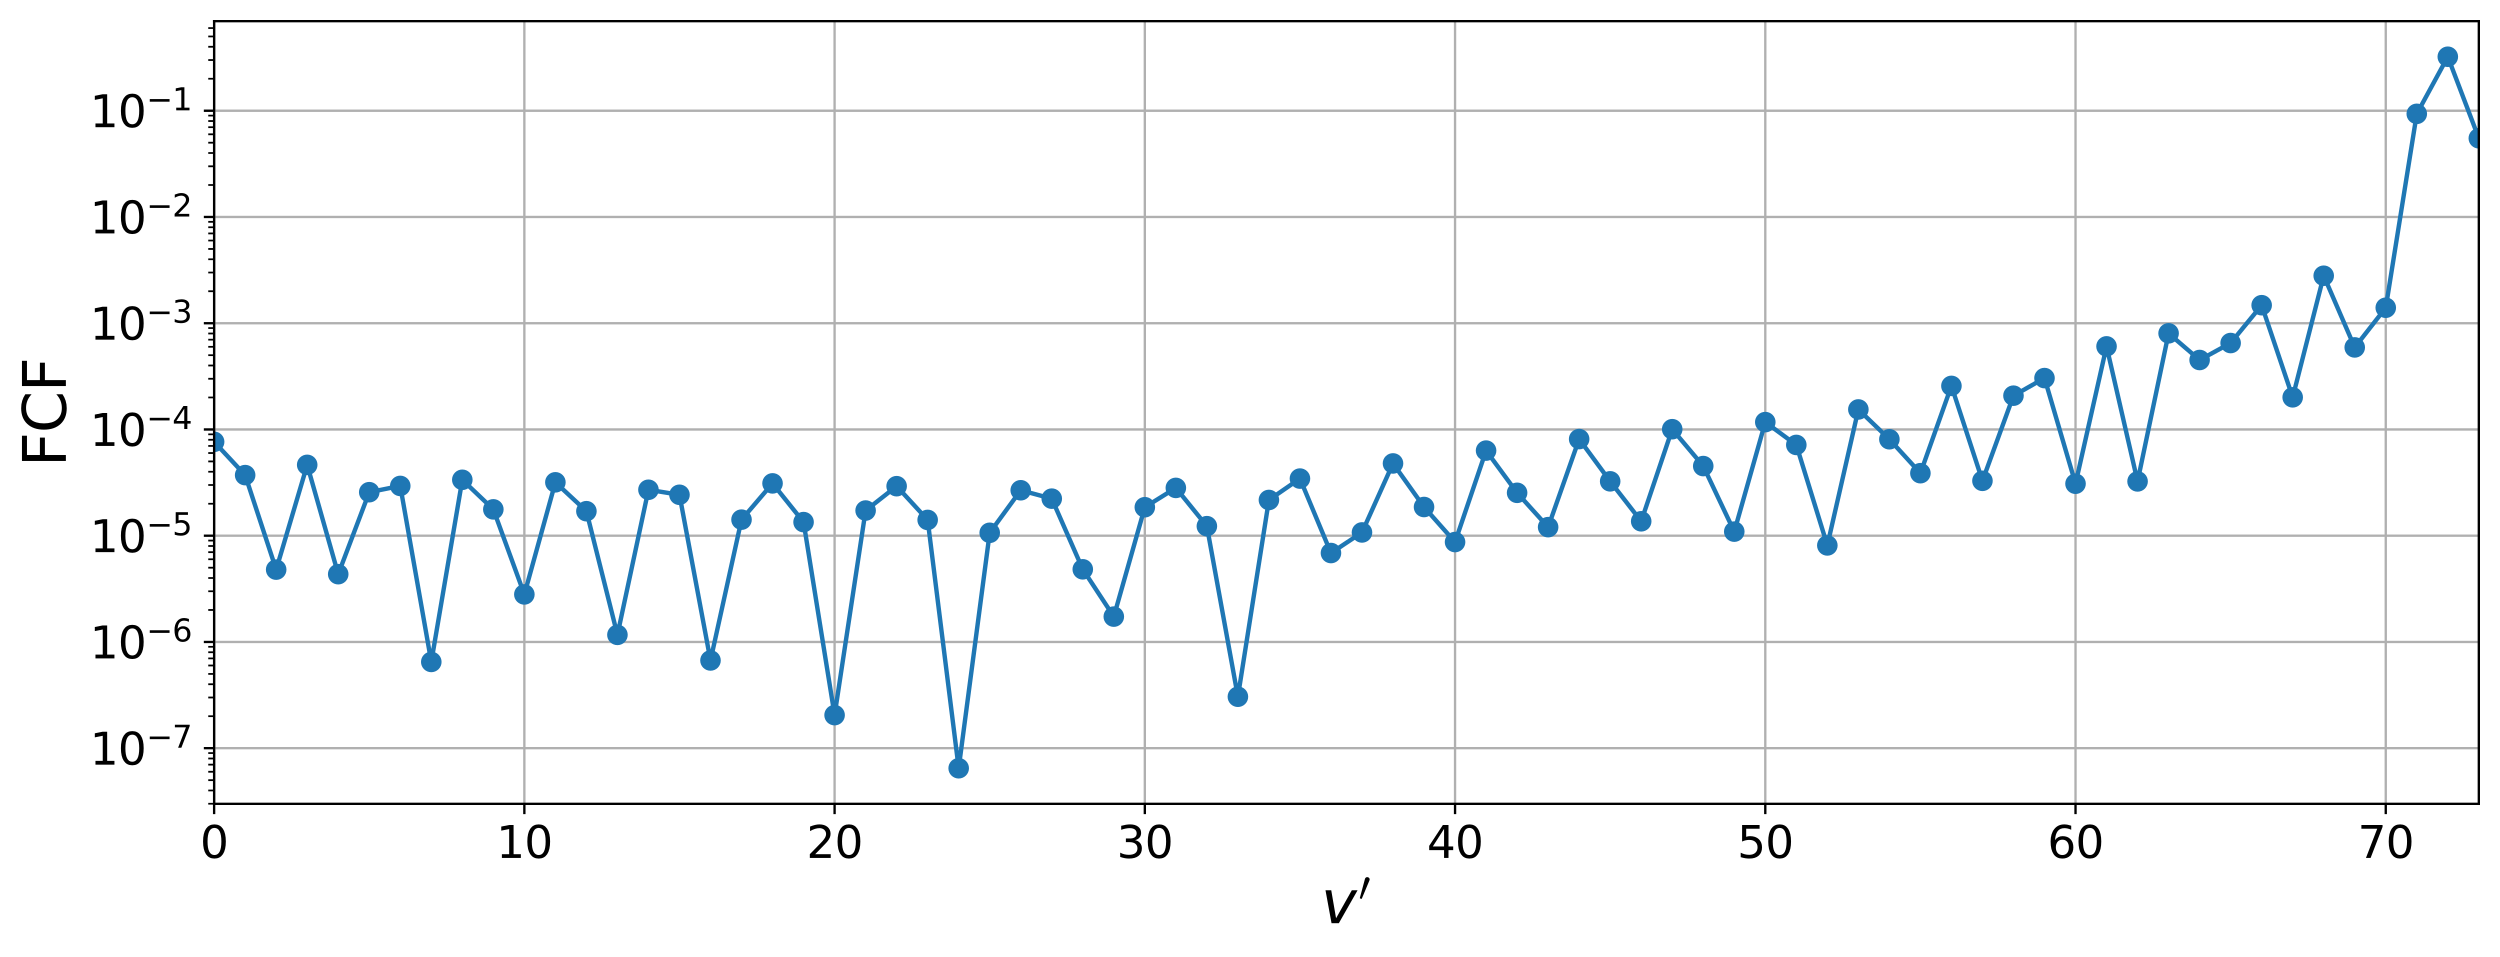 <?xml version="1.0" encoding="utf-8" standalone="no"?>
<!DOCTYPE svg PUBLIC "-//W3C//DTD SVG 1.1//EN"
  "http://www.w3.org/Graphics/SVG/1.1/DTD/svg11.dtd">
<svg height="325.385pt" version="1.1" viewBox="0 0 850.046 325.385" width="850.046pt" xmlns="http://www.w3.org/2000/svg" xmlns:xlink="http://www.w3.org/1999/xlink">
 <defs>
  <style type="text/css">*{stroke-linecap:butt;stroke-linejoin:round;}</style>
 </defs>
 <g id="figure_1">
  <g id="patch_1">
   <path d="M 0 325.385 
L 850.046 325.385 
L 850.046 0 
L 0 0 
z
" style="fill:none;"/>
  </g>
  <g id="axes_1">
   <g id="patch_2">
    <path d="M 72.806 273.312 
L 842.846 273.312 
L 842.846 7.2 
L 72.806 7.2 
z
" style="fill:none;"/>
   </g>
   <g id="matplotlib.axis_1">
    <g id="xtick_1">
     <g id="line2d_1">
      <path clip-path="url(#pf0b77605d5)" d="M 72.806 273.312 
L 72.806 7.2 
" style="fill:none;stroke:#b0b0b0;stroke-linecap:square;stroke-width:0.8;"/>
     </g>
     <g id="line2d_2">
      <defs>
       <path d="M 0 0 
L 0 3.5 
" id="me0c20328c7" style="stroke:#000000;stroke-width:0.8;"/>
      </defs>
      <g>
       <use style="stroke:#000000;stroke-width:0.8;" x="72.806" xlink:href="#me0c20328c7" y="273.312"/>
      </g>
     </g>
     <g id="text_1">
      <!-- 0 -->
      <g transform="translate(68.034 291.71)scale(0.15 -0.15)">
       <defs>
        <path d="M 2034 4250 
Q 1547 4250 1301 3770 
Q 1056 3291 1056 2328 
Q 1056 1369 1301 889 
Q 1547 409 2034 409 
Q 2525 409 2770 889 
Q 3016 1369 3016 2328 
Q 3016 3291 2770 3770 
Q 2525 4250 2034 4250 
z
M 2034 4750 
Q 2819 4750 3233 4129 
Q 3647 3509 3647 2328 
Q 3647 1150 3233 529 
Q 2819 -91 2034 -91 
Q 1250 -91 836 529 
Q 422 1150 422 2328 
Q 422 3509 836 4129 
Q 1250 4750 2034 4750 
z
" id="DejaVuSans-30" transform="scale(0.016)"/>
       </defs>
       <use xlink:href="#DejaVuSans-30"/>
      </g>
     </g>
    </g>
    <g id="xtick_2">
     <g id="line2d_3">
      <path clip-path="url(#pf0b77605d5)" d="M 178.291 273.312 
L 178.291 7.2 
" style="fill:none;stroke:#b0b0b0;stroke-linecap:square;stroke-width:0.8;"/>
     </g>
     <g id="line2d_4">
      <g>
       <use style="stroke:#000000;stroke-width:0.8;" x="178.291" xlink:href="#me0c20328c7" y="273.312"/>
      </g>
     </g>
     <g id="text_2">
      <!-- 10 -->
      <g transform="translate(168.747 291.71)scale(0.15 -0.15)">
       <defs>
        <path d="M 794 531 
L 1825 531 
L 1825 4091 
L 703 3866 
L 703 4441 
L 1819 4666 
L 2450 4666 
L 2450 531 
L 3481 531 
L 3481 0 
L 794 0 
L 794 531 
z
" id="DejaVuSans-31" transform="scale(0.016)"/>
       </defs>
       <use xlink:href="#DejaVuSans-31"/>
       <use x="63.623" xlink:href="#DejaVuSans-30"/>
      </g>
     </g>
    </g>
    <g id="xtick_3">
     <g id="line2d_5">
      <path clip-path="url(#pf0b77605d5)" d="M 283.776 273.312 
L 283.776 7.2 
" style="fill:none;stroke:#b0b0b0;stroke-linecap:square;stroke-width:0.8;"/>
     </g>
     <g id="line2d_6">
      <g>
       <use style="stroke:#000000;stroke-width:0.8;" x="283.776" xlink:href="#me0c20328c7" y="273.312"/>
      </g>
     </g>
     <g id="text_3">
      <!-- 20 -->
      <g transform="translate(274.232 291.71)scale(0.15 -0.15)">
       <defs>
        <path d="M 1228 531 
L 3431 531 
L 3431 0 
L 469 0 
L 469 531 
Q 828 903 1448 1529 
Q 2069 2156 2228 2338 
Q 2531 2678 2651 2914 
Q 2772 3150 2772 3378 
Q 2772 3750 2511 3984 
Q 2250 4219 1831 4219 
Q 1534 4219 1204 4116 
Q 875 4013 500 3803 
L 500 4441 
Q 881 4594 1212 4672 
Q 1544 4750 1819 4750 
Q 2544 4750 2975 4387 
Q 3406 4025 3406 3419 
Q 3406 3131 3298 2873 
Q 3191 2616 2906 2266 
Q 2828 2175 2409 1742 
Q 1991 1309 1228 531 
z
" id="DejaVuSans-32" transform="scale(0.016)"/>
       </defs>
       <use xlink:href="#DejaVuSans-32"/>
       <use x="63.623" xlink:href="#DejaVuSans-30"/>
      </g>
     </g>
    </g>
    <g id="xtick_4">
     <g id="line2d_7">
      <path clip-path="url(#pf0b77605d5)" d="M 389.261 273.312 
L 389.261 7.2 
" style="fill:none;stroke:#b0b0b0;stroke-linecap:square;stroke-width:0.8;"/>
     </g>
     <g id="line2d_8">
      <g>
       <use style="stroke:#000000;stroke-width:0.8;" x="389.261" xlink:href="#me0c20328c7" y="273.312"/>
      </g>
     </g>
     <g id="text_4">
      <!-- 30 -->
      <g transform="translate(379.717 291.71)scale(0.15 -0.15)">
       <defs>
        <path d="M 2597 2516 
Q 3050 2419 3304 2112 
Q 3559 1806 3559 1356 
Q 3559 666 3084 287 
Q 2609 -91 1734 -91 
Q 1441 -91 1130 -33 
Q 819 25 488 141 
L 488 750 
Q 750 597 1062 519 
Q 1375 441 1716 441 
Q 2309 441 2620 675 
Q 2931 909 2931 1356 
Q 2931 1769 2642 2001 
Q 2353 2234 1838 2234 
L 1294 2234 
L 1294 2753 
L 1863 2753 
Q 2328 2753 2575 2939 
Q 2822 3125 2822 3475 
Q 2822 3834 2567 4026 
Q 2313 4219 1838 4219 
Q 1578 4219 1281 4162 
Q 984 4106 628 3988 
L 628 4550 
Q 988 4650 1302 4700 
Q 1616 4750 1894 4750 
Q 2613 4750 3031 4423 
Q 3450 4097 3450 3541 
Q 3450 3153 3228 2886 
Q 3006 2619 2597 2516 
z
" id="DejaVuSans-33" transform="scale(0.016)"/>
       </defs>
       <use xlink:href="#DejaVuSans-33"/>
       <use x="63.623" xlink:href="#DejaVuSans-30"/>
      </g>
     </g>
    </g>
    <g id="xtick_5">
     <g id="line2d_9">
      <path clip-path="url(#pf0b77605d5)" d="M 494.746 273.312 
L 494.746 7.2 
" style="fill:none;stroke:#b0b0b0;stroke-linecap:square;stroke-width:0.8;"/>
     </g>
     <g id="line2d_10">
      <g>
       <use style="stroke:#000000;stroke-width:0.8;" x="494.746" xlink:href="#me0c20328c7" y="273.312"/>
      </g>
     </g>
     <g id="text_5">
      <!-- 40 -->
      <g transform="translate(485.202 291.71)scale(0.15 -0.15)">
       <defs>
        <path d="M 2419 4116 
L 825 1625 
L 2419 1625 
L 2419 4116 
z
M 2253 4666 
L 3047 4666 
L 3047 1625 
L 3713 1625 
L 3713 1100 
L 3047 1100 
L 3047 0 
L 2419 0 
L 2419 1100 
L 313 1100 
L 313 1709 
L 2253 4666 
z
" id="DejaVuSans-34" transform="scale(0.016)"/>
       </defs>
       <use xlink:href="#DejaVuSans-34"/>
       <use x="63.623" xlink:href="#DejaVuSans-30"/>
      </g>
     </g>
    </g>
    <g id="xtick_6">
     <g id="line2d_11">
      <path clip-path="url(#pf0b77605d5)" d="M 600.231 273.312 
L 600.231 7.2 
" style="fill:none;stroke:#b0b0b0;stroke-linecap:square;stroke-width:0.8;"/>
     </g>
     <g id="line2d_12">
      <g>
       <use style="stroke:#000000;stroke-width:0.8;" x="600.231" xlink:href="#me0c20328c7" y="273.312"/>
      </g>
     </g>
     <g id="text_6">
      <!-- 50 -->
      <g transform="translate(590.687 291.71)scale(0.15 -0.15)">
       <defs>
        <path d="M 691 4666 
L 3169 4666 
L 3169 4134 
L 1269 4134 
L 1269 2991 
Q 1406 3038 1543 3061 
Q 1681 3084 1819 3084 
Q 2600 3084 3056 2656 
Q 3513 2228 3513 1497 
Q 3513 744 3044 326 
Q 2575 -91 1722 -91 
Q 1428 -91 1123 -41 
Q 819 9 494 109 
L 494 744 
Q 775 591 1075 516 
Q 1375 441 1709 441 
Q 2250 441 2565 725 
Q 2881 1009 2881 1497 
Q 2881 1984 2565 2268 
Q 2250 2553 1709 2553 
Q 1456 2553 1204 2497 
Q 953 2441 691 2322 
L 691 4666 
z
" id="DejaVuSans-35" transform="scale(0.016)"/>
       </defs>
       <use xlink:href="#DejaVuSans-35"/>
       <use x="63.623" xlink:href="#DejaVuSans-30"/>
      </g>
     </g>
    </g>
    <g id="xtick_7">
     <g id="line2d_13">
      <path clip-path="url(#pf0b77605d5)" d="M 705.716 273.312 
L 705.716 7.2 
" style="fill:none;stroke:#b0b0b0;stroke-linecap:square;stroke-width:0.8;"/>
     </g>
     <g id="line2d_14">
      <g>
       <use style="stroke:#000000;stroke-width:0.8;" x="705.716" xlink:href="#me0c20328c7" y="273.312"/>
      </g>
     </g>
     <g id="text_7">
      <!-- 60 -->
      <g transform="translate(696.172 291.71)scale(0.15 -0.15)">
       <defs>
        <path d="M 2113 2584 
Q 1688 2584 1439 2293 
Q 1191 2003 1191 1497 
Q 1191 994 1439 701 
Q 1688 409 2113 409 
Q 2538 409 2786 701 
Q 3034 994 3034 1497 
Q 3034 2003 2786 2293 
Q 2538 2584 2113 2584 
z
M 3366 4563 
L 3366 3988 
Q 3128 4100 2886 4159 
Q 2644 4219 2406 4219 
Q 1781 4219 1451 3797 
Q 1122 3375 1075 2522 
Q 1259 2794 1537 2939 
Q 1816 3084 2150 3084 
Q 2853 3084 3261 2657 
Q 3669 2231 3669 1497 
Q 3669 778 3244 343 
Q 2819 -91 2113 -91 
Q 1303 -91 875 529 
Q 447 1150 447 2328 
Q 447 3434 972 4092 
Q 1497 4750 2381 4750 
Q 2619 4750 2861 4703 
Q 3103 4656 3366 4563 
z
" id="DejaVuSans-36" transform="scale(0.016)"/>
       </defs>
       <use xlink:href="#DejaVuSans-36"/>
       <use x="63.623" xlink:href="#DejaVuSans-30"/>
      </g>
     </g>
    </g>
    <g id="xtick_8">
     <g id="line2d_15">
      <path clip-path="url(#pf0b77605d5)" d="M 811.201 273.312 
L 811.201 7.2 
" style="fill:none;stroke:#b0b0b0;stroke-linecap:square;stroke-width:0.8;"/>
     </g>
     <g id="line2d_16">
      <g>
       <use style="stroke:#000000;stroke-width:0.8;" x="811.201" xlink:href="#me0c20328c7" y="273.312"/>
      </g>
     </g>
     <g id="text_8">
      <!-- 70 -->
      <g transform="translate(801.657 291.71)scale(0.15 -0.15)">
       <defs>
        <path d="M 525 4666 
L 3525 4666 
L 3525 4397 
L 1831 0 
L 1172 0 
L 2766 4134 
L 525 4134 
L 525 4666 
z
" id="DejaVuSans-37" transform="scale(0.016)"/>
       </defs>
       <use xlink:href="#DejaVuSans-37"/>
       <use x="63.623" xlink:href="#DejaVuSans-30"/>
      </g>
     </g>
    </g>
    <g id="text_9">
     <!-- $v'$ -->
     <g transform="translate(449.226 314.026)scale(0.2 -0.2)">
      <defs>
       <path d="M 459 3500 
L 1069 3500 
L 1581 525 
L 3256 3500 
L 3866 3500 
L 1875 0 
L 1100 0 
L 459 3500 
z
" id="DejaVuSans-Oblique-76" transform="scale(0.016)"/>
       <path d="M 225 347 
Q 184 359 184 409 
L 966 3316 
Q 1003 3434 1093 3506 
Q 1184 3578 1300 3578 
Q 1450 3578 1564 3479 
Q 1678 3381 1678 3231 
Q 1678 3166 1644 3084 
L 488 319 
Q 466 275 428 275 
Q 394 275 320 306 
Q 247 338 225 347 
z
" id="Cmsy10-30" transform="scale(0.016)"/>
      </defs>
      <use transform="translate(0 0.584)" xlink:href="#DejaVuSans-Oblique-76"/>
      <use transform="translate(63.646 38.866)scale(0.7)" xlink:href="#Cmsy10-30"/>
     </g>
    </g>
   </g>
   <g id="matplotlib.axis_2">
    <g id="ytick_1">
     <g id="line2d_17">
      <path clip-path="url(#pf0b77605d5)" d="M 72.806 254.398 
L 842.846 254.398 
" style="fill:none;stroke:#b0b0b0;stroke-linecap:square;stroke-width:0.8;"/>
     </g>
     <g id="line2d_18">
      <defs>
       <path d="M 0 0 
L -3.5 0 
" id="m3dc9d66a62" style="stroke:#000000;stroke-width:0.8;"/>
      </defs>
      <g>
       <use style="stroke:#000000;stroke-width:0.8;" x="72.806" xlink:href="#m3dc9d66a62" y="254.398"/>
      </g>
     </g>
     <g id="text_10">
      <!-- $\mathdefault{10^{-7}}$ -->
      <g transform="translate(30.556 260.097)scale(0.15 -0.15)">
       <defs>
        <path d="M 678 2272 
L 4684 2272 
L 4684 1741 
L 678 1741 
L 678 2272 
z
" id="DejaVuSans-2212" transform="scale(0.016)"/>
       </defs>
       <use transform="translate(0 0.684)" xlink:href="#DejaVuSans-31"/>
       <use transform="translate(63.623 0.684)" xlink:href="#DejaVuSans-30"/>
       <use transform="translate(128.203 38.966)scale(0.7)" xlink:href="#DejaVuSans-2212"/>
       <use transform="translate(186.855 38.966)scale(0.7)" xlink:href="#DejaVuSans-37"/>
      </g>
     </g>
    </g>
    <g id="ytick_2">
     <g id="line2d_19">
      <path clip-path="url(#pf0b77605d5)" d="M 72.806 218.274 
L 842.846 218.274 
" style="fill:none;stroke:#b0b0b0;stroke-linecap:square;stroke-width:0.8;"/>
     </g>
     <g id="line2d_20">
      <g>
       <use style="stroke:#000000;stroke-width:0.8;" x="72.806" xlink:href="#m3dc9d66a62" y="218.274"/>
      </g>
     </g>
     <g id="text_11">
      <!-- $\mathdefault{10^{-6}}$ -->
      <g transform="translate(30.556 223.973)scale(0.15 -0.15)">
       <use transform="translate(0 0.766)" xlink:href="#DejaVuSans-31"/>
       <use transform="translate(63.623 0.766)" xlink:href="#DejaVuSans-30"/>
       <use transform="translate(128.203 39.047)scale(0.7)" xlink:href="#DejaVuSans-2212"/>
       <use transform="translate(186.855 39.047)scale(0.7)" xlink:href="#DejaVuSans-36"/>
      </g>
     </g>
    </g>
    <g id="ytick_3">
     <g id="line2d_21">
      <path clip-path="url(#pf0b77605d5)" d="M 72.806 182.149 
L 842.846 182.149 
" style="fill:none;stroke:#b0b0b0;stroke-linecap:square;stroke-width:0.8;"/>
     </g>
     <g id="line2d_22">
      <g>
       <use style="stroke:#000000;stroke-width:0.8;" x="72.806" xlink:href="#m3dc9d66a62" y="182.149"/>
      </g>
     </g>
     <g id="text_12">
      <!-- $\mathdefault{10^{-5}}$ -->
      <g transform="translate(30.556 187.848)scale(0.15 -0.15)">
       <use transform="translate(0 0.684)" xlink:href="#DejaVuSans-31"/>
       <use transform="translate(63.623 0.684)" xlink:href="#DejaVuSans-30"/>
       <use transform="translate(128.203 38.966)scale(0.7)" xlink:href="#DejaVuSans-2212"/>
       <use transform="translate(186.855 38.966)scale(0.7)" xlink:href="#DejaVuSans-35"/>
      </g>
     </g>
    </g>
    <g id="ytick_4">
     <g id="line2d_23">
      <path clip-path="url(#pf0b77605d5)" d="M 72.806 146.025 
L 842.846 146.025 
" style="fill:none;stroke:#b0b0b0;stroke-linecap:square;stroke-width:0.8;"/>
     </g>
     <g id="line2d_24">
      <g>
       <use style="stroke:#000000;stroke-width:0.8;" x="72.806" xlink:href="#m3dc9d66a62" y="146.025"/>
      </g>
     </g>
     <g id="text_13">
      <!-- $\mathdefault{10^{-4}}$ -->
      <g transform="translate(30.556 151.724)scale(0.15 -0.15)">
       <use transform="translate(0 0.684)" xlink:href="#DejaVuSans-31"/>
       <use transform="translate(63.623 0.684)" xlink:href="#DejaVuSans-30"/>
       <use transform="translate(128.203 38.966)scale(0.7)" xlink:href="#DejaVuSans-2212"/>
       <use transform="translate(186.855 38.966)scale(0.7)" xlink:href="#DejaVuSans-34"/>
      </g>
     </g>
    </g>
    <g id="ytick_5">
     <g id="line2d_25">
      <path clip-path="url(#pf0b77605d5)" d="M 72.806 109.9 
L 842.846 109.9 
" style="fill:none;stroke:#b0b0b0;stroke-linecap:square;stroke-width:0.8;"/>
     </g>
     <g id="line2d_26">
      <g>
       <use style="stroke:#000000;stroke-width:0.8;" x="72.806" xlink:href="#m3dc9d66a62" y="109.9"/>
      </g>
     </g>
     <g id="text_14">
      <!-- $\mathdefault{10^{-3}}$ -->
      <g transform="translate(30.556 115.599)scale(0.15 -0.15)">
       <use transform="translate(0 0.766)" xlink:href="#DejaVuSans-31"/>
       <use transform="translate(63.623 0.766)" xlink:href="#DejaVuSans-30"/>
       <use transform="translate(128.203 39.047)scale(0.7)" xlink:href="#DejaVuSans-2212"/>
       <use transform="translate(186.855 39.047)scale(0.7)" xlink:href="#DejaVuSans-33"/>
      </g>
     </g>
    </g>
    <g id="ytick_6">
     <g id="line2d_27">
      <path clip-path="url(#pf0b77605d5)" d="M 72.806 73.776 
L 842.846 73.776 
" style="fill:none;stroke:#b0b0b0;stroke-linecap:square;stroke-width:0.8;"/>
     </g>
     <g id="line2d_28">
      <g>
       <use style="stroke:#000000;stroke-width:0.8;" x="72.806" xlink:href="#m3dc9d66a62" y="73.776"/>
      </g>
     </g>
     <g id="text_15">
      <!-- $\mathdefault{10^{-2}}$ -->
      <g transform="translate(30.556 79.475)scale(0.15 -0.15)">
       <use transform="translate(0 0.766)" xlink:href="#DejaVuSans-31"/>
       <use transform="translate(63.623 0.766)" xlink:href="#DejaVuSans-30"/>
       <use transform="translate(128.203 39.047)scale(0.7)" xlink:href="#DejaVuSans-2212"/>
       <use transform="translate(186.855 39.047)scale(0.7)" xlink:href="#DejaVuSans-32"/>
      </g>
     </g>
    </g>
    <g id="ytick_7">
     <g id="line2d_29">
      <path clip-path="url(#pf0b77605d5)" d="M 72.806 37.651 
L 842.846 37.651 
" style="fill:none;stroke:#b0b0b0;stroke-linecap:square;stroke-width:0.8;"/>
     </g>
     <g id="line2d_30">
      <g>
       <use style="stroke:#000000;stroke-width:0.8;" x="72.806" xlink:href="#m3dc9d66a62" y="37.651"/>
      </g>
     </g>
     <g id="text_16">
      <!-- $\mathdefault{10^{-1}}$ -->
      <g transform="translate(30.556 43.35)scale(0.15 -0.15)">
       <use transform="translate(0 0.684)" xlink:href="#DejaVuSans-31"/>
       <use transform="translate(63.623 0.684)" xlink:href="#DejaVuSans-30"/>
       <use transform="translate(128.203 38.966)scale(0.7)" xlink:href="#DejaVuSans-2212"/>
       <use transform="translate(186.855 38.966)scale(0.7)" xlink:href="#DejaVuSans-31"/>
      </g>
     </g>
    </g>
    <g id="ytick_8">
     <g id="line2d_31">
      <defs>
       <path d="M 0 0 
L -2 0 
" id="m92b7a53411" style="stroke:#000000;stroke-width:0.6;"/>
      </defs>
      <g>
       <use style="stroke:#000000;stroke-width:0.6;" x="72.806" xlink:href="#m92b7a53411" y="273.287"/>
      </g>
     </g>
    </g>
    <g id="ytick_9">
     <g id="line2d_32">
      <g>
       <use style="stroke:#000000;stroke-width:0.6;" x="72.806" xlink:href="#m92b7a53411" y="268.774"/>
      </g>
     </g>
    </g>
    <g id="ytick_10">
     <g id="line2d_33">
      <g>
       <use style="stroke:#000000;stroke-width:0.6;" x="72.806" xlink:href="#m92b7a53411" y="265.273"/>
      </g>
     </g>
    </g>
    <g id="ytick_11">
     <g id="line2d_34">
      <g>
       <use style="stroke:#000000;stroke-width:0.6;" x="72.806" xlink:href="#m92b7a53411" y="262.412"/>
      </g>
     </g>
    </g>
    <g id="ytick_12">
     <g id="line2d_35">
      <g>
       <use style="stroke:#000000;stroke-width:0.6;" x="72.806" xlink:href="#m92b7a53411" y="259.994"/>
      </g>
     </g>
    </g>
    <g id="ytick_13">
     <g id="line2d_36">
      <g>
       <use style="stroke:#000000;stroke-width:0.6;" x="72.806" xlink:href="#m92b7a53411" y="257.899"/>
      </g>
     </g>
    </g>
    <g id="ytick_14">
     <g id="line2d_37">
      <g>
       <use style="stroke:#000000;stroke-width:0.6;" x="72.806" xlink:href="#m92b7a53411" y="256.051"/>
      </g>
     </g>
    </g>
    <g id="ytick_15">
     <g id="line2d_38">
      <g>
       <use style="stroke:#000000;stroke-width:0.6;" x="72.806" xlink:href="#m92b7a53411" y="243.524"/>
      </g>
     </g>
    </g>
    <g id="ytick_16">
     <g id="line2d_39">
      <g>
       <use style="stroke:#000000;stroke-width:0.6;" x="72.806" xlink:href="#m92b7a53411" y="237.163"/>
      </g>
     </g>
    </g>
    <g id="ytick_17">
     <g id="line2d_40">
      <g>
       <use style="stroke:#000000;stroke-width:0.6;" x="72.806" xlink:href="#m92b7a53411" y="232.649"/>
      </g>
     </g>
    </g>
    <g id="ytick_18">
     <g id="line2d_41">
      <g>
       <use style="stroke:#000000;stroke-width:0.6;" x="72.806" xlink:href="#m92b7a53411" y="229.148"/>
      </g>
     </g>
    </g>
    <g id="ytick_19">
     <g id="line2d_42">
      <g>
       <use style="stroke:#000000;stroke-width:0.6;" x="72.806" xlink:href="#m92b7a53411" y="226.288"/>
      </g>
     </g>
    </g>
    <g id="ytick_20">
     <g id="line2d_43">
      <g>
       <use style="stroke:#000000;stroke-width:0.6;" x="72.806" xlink:href="#m92b7a53411" y="223.87"/>
      </g>
     </g>
    </g>
    <g id="ytick_21">
     <g id="line2d_44">
      <g>
       <use style="stroke:#000000;stroke-width:0.6;" x="72.806" xlink:href="#m92b7a53411" y="221.775"/>
      </g>
     </g>
    </g>
    <g id="ytick_22">
     <g id="line2d_45">
      <g>
       <use style="stroke:#000000;stroke-width:0.6;" x="72.806" xlink:href="#m92b7a53411" y="219.927"/>
      </g>
     </g>
    </g>
    <g id="ytick_23">
     <g id="line2d_46">
      <g>
       <use style="stroke:#000000;stroke-width:0.6;" x="72.806" xlink:href="#m92b7a53411" y="207.399"/>
      </g>
     </g>
    </g>
    <g id="ytick_24">
     <g id="line2d_47">
      <g>
       <use style="stroke:#000000;stroke-width:0.6;" x="72.806" xlink:href="#m92b7a53411" y="201.038"/>
      </g>
     </g>
    </g>
    <g id="ytick_25">
     <g id="line2d_48">
      <g>
       <use style="stroke:#000000;stroke-width:0.6;" x="72.806" xlink:href="#m92b7a53411" y="196.525"/>
      </g>
     </g>
    </g>
    <g id="ytick_26">
     <g id="line2d_49">
      <g>
       <use style="stroke:#000000;stroke-width:0.6;" x="72.806" xlink:href="#m92b7a53411" y="193.024"/>
      </g>
     </g>
    </g>
    <g id="ytick_27">
     <g id="line2d_50">
      <g>
       <use style="stroke:#000000;stroke-width:0.6;" x="72.806" xlink:href="#m92b7a53411" y="190.164"/>
      </g>
     </g>
    </g>
    <g id="ytick_28">
     <g id="line2d_51">
      <g>
       <use style="stroke:#000000;stroke-width:0.6;" x="72.806" xlink:href="#m92b7a53411" y="187.745"/>
      </g>
     </g>
    </g>
    <g id="ytick_29">
     <g id="line2d_52">
      <g>
       <use style="stroke:#000000;stroke-width:0.6;" x="72.806" xlink:href="#m92b7a53411" y="185.65"/>
      </g>
     </g>
    </g>
    <g id="ytick_30">
     <g id="line2d_53">
      <g>
       <use style="stroke:#000000;stroke-width:0.6;" x="72.806" xlink:href="#m92b7a53411" y="183.802"/>
      </g>
     </g>
    </g>
    <g id="ytick_31">
     <g id="line2d_54">
      <g>
       <use style="stroke:#000000;stroke-width:0.6;" x="72.806" xlink:href="#m92b7a53411" y="171.275"/>
      </g>
     </g>
    </g>
    <g id="ytick_32">
     <g id="line2d_55">
      <g>
       <use style="stroke:#000000;stroke-width:0.6;" x="72.806" xlink:href="#m92b7a53411" y="164.914"/>
      </g>
     </g>
    </g>
    <g id="ytick_33">
     <g id="line2d_56">
      <g>
       <use style="stroke:#000000;stroke-width:0.6;" x="72.806" xlink:href="#m92b7a53411" y="160.4"/>
      </g>
     </g>
    </g>
    <g id="ytick_34">
     <g id="line2d_57">
      <g>
       <use style="stroke:#000000;stroke-width:0.6;" x="72.806" xlink:href="#m92b7a53411" y="156.899"/>
      </g>
     </g>
    </g>
    <g id="ytick_35">
     <g id="line2d_58">
      <g>
       <use style="stroke:#000000;stroke-width:0.6;" x="72.806" xlink:href="#m92b7a53411" y="154.039"/>
      </g>
     </g>
    </g>
    <g id="ytick_36">
     <g id="line2d_59">
      <g>
       <use style="stroke:#000000;stroke-width:0.6;" x="72.806" xlink:href="#m92b7a53411" y="151.621"/>
      </g>
     </g>
    </g>
    <g id="ytick_37">
     <g id="line2d_60">
      <g>
       <use style="stroke:#000000;stroke-width:0.6;" x="72.806" xlink:href="#m92b7a53411" y="149.526"/>
      </g>
     </g>
    </g>
    <g id="ytick_38">
     <g id="line2d_61">
      <g>
       <use style="stroke:#000000;stroke-width:0.6;" x="72.806" xlink:href="#m92b7a53411" y="147.678"/>
      </g>
     </g>
    </g>
    <g id="ytick_39">
     <g id="line2d_62">
      <g>
       <use style="stroke:#000000;stroke-width:0.6;" x="72.806" xlink:href="#m92b7a53411" y="135.15"/>
      </g>
     </g>
    </g>
    <g id="ytick_40">
     <g id="line2d_63">
      <g>
       <use style="stroke:#000000;stroke-width:0.6;" x="72.806" xlink:href="#m92b7a53411" y="128.789"/>
      </g>
     </g>
    </g>
    <g id="ytick_41">
     <g id="line2d_64">
      <g>
       <use style="stroke:#000000;stroke-width:0.6;" x="72.806" xlink:href="#m92b7a53411" y="124.276"/>
      </g>
     </g>
    </g>
    <g id="ytick_42">
     <g id="line2d_65">
      <g>
       <use style="stroke:#000000;stroke-width:0.6;" x="72.806" xlink:href="#m92b7a53411" y="120.775"/>
      </g>
     </g>
    </g>
    <g id="ytick_43">
     <g id="line2d_66">
      <g>
       <use style="stroke:#000000;stroke-width:0.6;" x="72.806" xlink:href="#m92b7a53411" y="117.915"/>
      </g>
     </g>
    </g>
    <g id="ytick_44">
     <g id="line2d_67">
      <g>
       <use style="stroke:#000000;stroke-width:0.6;" x="72.806" xlink:href="#m92b7a53411" y="115.496"/>
      </g>
     </g>
    </g>
    <g id="ytick_45">
     <g id="line2d_68">
      <g>
       <use style="stroke:#000000;stroke-width:0.6;" x="72.806" xlink:href="#m92b7a53411" y="113.401"/>
      </g>
     </g>
    </g>
    <g id="ytick_46">
     <g id="line2d_69">
      <g>
       <use style="stroke:#000000;stroke-width:0.6;" x="72.806" xlink:href="#m92b7a53411" y="111.553"/>
      </g>
     </g>
    </g>
    <g id="ytick_47">
     <g id="line2d_70">
      <g>
       <use style="stroke:#000000;stroke-width:0.6;" x="72.806" xlink:href="#m92b7a53411" y="99.026"/>
      </g>
     </g>
    </g>
    <g id="ytick_48">
     <g id="line2d_71">
      <g>
       <use style="stroke:#000000;stroke-width:0.6;" x="72.806" xlink:href="#m92b7a53411" y="92.665"/>
      </g>
     </g>
    </g>
    <g id="ytick_49">
     <g id="line2d_72">
      <g>
       <use style="stroke:#000000;stroke-width:0.6;" x="72.806" xlink:href="#m92b7a53411" y="88.151"/>
      </g>
     </g>
    </g>
    <g id="ytick_50">
     <g id="line2d_73">
      <g>
       <use style="stroke:#000000;stroke-width:0.6;" x="72.806" xlink:href="#m92b7a53411" y="84.65"/>
      </g>
     </g>
    </g>
    <g id="ytick_51">
     <g id="line2d_74">
      <g>
       <use style="stroke:#000000;stroke-width:0.6;" x="72.806" xlink:href="#m92b7a53411" y="81.79"/>
      </g>
     </g>
    </g>
    <g id="ytick_52">
     <g id="line2d_75">
      <g>
       <use style="stroke:#000000;stroke-width:0.6;" x="72.806" xlink:href="#m92b7a53411" y="79.372"/>
      </g>
     </g>
    </g>
    <g id="ytick_53">
     <g id="line2d_76">
      <g>
       <use style="stroke:#000000;stroke-width:0.6;" x="72.806" xlink:href="#m92b7a53411" y="77.277"/>
      </g>
     </g>
    </g>
    <g id="ytick_54">
     <g id="line2d_77">
      <g>
       <use style="stroke:#000000;stroke-width:0.6;" x="72.806" xlink:href="#m92b7a53411" y="75.429"/>
      </g>
     </g>
    </g>
    <g id="ytick_55">
     <g id="line2d_78">
      <g>
       <use style="stroke:#000000;stroke-width:0.6;" x="72.806" xlink:href="#m92b7a53411" y="62.901"/>
      </g>
     </g>
    </g>
    <g id="ytick_56">
     <g id="line2d_79">
      <g>
       <use style="stroke:#000000;stroke-width:0.6;" x="72.806" xlink:href="#m92b7a53411" y="56.54"/>
      </g>
     </g>
    </g>
    <g id="ytick_57">
     <g id="line2d_80">
      <g>
       <use style="stroke:#000000;stroke-width:0.6;" x="72.806" xlink:href="#m92b7a53411" y="52.027"/>
      </g>
     </g>
    </g>
    <g id="ytick_58">
     <g id="line2d_81">
      <g>
       <use style="stroke:#000000;stroke-width:0.6;" x="72.806" xlink:href="#m92b7a53411" y="48.526"/>
      </g>
     </g>
    </g>
    <g id="ytick_59">
     <g id="line2d_82">
      <g>
       <use style="stroke:#000000;stroke-width:0.6;" x="72.806" xlink:href="#m92b7a53411" y="45.666"/>
      </g>
     </g>
    </g>
    <g id="ytick_60">
     <g id="line2d_83">
      <g>
       <use style="stroke:#000000;stroke-width:0.6;" x="72.806" xlink:href="#m92b7a53411" y="43.247"/>
      </g>
     </g>
    </g>
    <g id="ytick_61">
     <g id="line2d_84">
      <g>
       <use style="stroke:#000000;stroke-width:0.6;" x="72.806" xlink:href="#m92b7a53411" y="41.152"/>
      </g>
     </g>
    </g>
    <g id="ytick_62">
     <g id="line2d_85">
      <g>
       <use style="stroke:#000000;stroke-width:0.6;" x="72.806" xlink:href="#m92b7a53411" y="39.304"/>
      </g>
     </g>
    </g>
    <g id="ytick_63">
     <g id="line2d_86">
      <g>
       <use style="stroke:#000000;stroke-width:0.6;" x="72.806" xlink:href="#m92b7a53411" y="26.777"/>
      </g>
     </g>
    </g>
    <g id="ytick_64">
     <g id="line2d_87">
      <g>
       <use style="stroke:#000000;stroke-width:0.6;" x="72.806" xlink:href="#m92b7a53411" y="20.416"/>
      </g>
     </g>
    </g>
    <g id="ytick_65">
     <g id="line2d_88">
      <g>
       <use style="stroke:#000000;stroke-width:0.6;" x="72.806" xlink:href="#m92b7a53411" y="15.902"/>
      </g>
     </g>
    </g>
    <g id="ytick_66">
     <g id="line2d_89">
      <g>
       <use style="stroke:#000000;stroke-width:0.6;" x="72.806" xlink:href="#m92b7a53411" y="12.402"/>
      </g>
     </g>
    </g>
    <g id="ytick_67">
     <g id="line2d_90">
      <g>
       <use style="stroke:#000000;stroke-width:0.6;" x="72.806" xlink:href="#m92b7a53411" y="9.541"/>
      </g>
     </g>
    </g>
    <g id="text_17">
     <!-- FCF -->
     <g transform="translate(22.397 158.742)rotate(-90)scale(0.2 -0.2)">
      <defs>
       <path d="M 628 4666 
L 3309 4666 
L 3309 4134 
L 1259 4134 
L 1259 2759 
L 3109 2759 
L 3109 2228 
L 1259 2228 
L 1259 0 
L 628 0 
L 628 4666 
z
" id="DejaVuSans-46" transform="scale(0.016)"/>
       <path d="M 4122 4306 
L 4122 3641 
Q 3803 3938 3442 4084 
Q 3081 4231 2675 4231 
Q 1875 4231 1450 3742 
Q 1025 3253 1025 2328 
Q 1025 1406 1450 917 
Q 1875 428 2675 428 
Q 3081 428 3442 575 
Q 3803 722 4122 1019 
L 4122 359 
Q 3791 134 3420 21 
Q 3050 -91 2638 -91 
Q 1578 -91 968 557 
Q 359 1206 359 2328 
Q 359 3453 968 4101 
Q 1578 4750 2638 4750 
Q 3056 4750 3426 4639 
Q 3797 4528 4122 4306 
z
" id="DejaVuSans-43" transform="scale(0.016)"/>
      </defs>
      <use xlink:href="#DejaVuSans-46"/>
      <use x="57.52" xlink:href="#DejaVuSans-43"/>
      <use x="127.344" xlink:href="#DejaVuSans-46"/>
     </g>
    </g>
   </g>
   <g id="line2d_91">
    <path clip-path="url(#pf0b77605d5)" d="M 72.806 150.228 
L 83.355 161.547 
L 93.903 193.682 
L 104.452 158.063 
L 115 195.23 
L 125.549 167.357 
L 136.097 165.227 
L 146.646 225.066 
L 157.194 163.139 
L 167.743 173.192 
L 178.291 202.109 
L 188.84 163.997 
L 199.388 173.819 
L 209.937 215.863 
L 220.485 166.53 
L 231.034 168.236 
L 241.582 224.566 
L 252.131 176.691 
L 262.679 164.36 
L 273.228 177.527 
L 283.776 243.151 
L 294.325 173.592 
L 304.873 165.313 
L 315.422 176.784 
L 325.97 261.216 
L 336.519 181.16 
L 347.067 166.699 
L 357.616 169.551 
L 368.164 193.577 
L 378.713 209.658 
L 389.261 172.467 
L 399.81 165.896 
L 410.358 178.909 
L 420.907 236.901 
L 431.455 169.999 
L 442.004 162.726 
L 452.552 188.041 
L 463.1 181.039 
L 473.649 157.578 
L 484.197 172.391 
L 494.746 184.303 
L 505.294 153.213 
L 515.843 167.567 
L 526.391 179.239 
L 536.94 149.295 
L 547.488 163.661 
L 558.037 177.248 
L 568.585 145.937 
L 579.134 158.472 
L 589.682 180.763 
L 600.231 143.53 
L 610.779 151.287 
L 621.328 185.453 
L 631.876 139.221 
L 642.425 149.356 
L 652.973 160.894 
L 663.522 131.213 
L 674.07 163.489 
L 684.619 134.54 
L 695.167 128.556 
L 705.716 164.475 
L 716.264 117.773 
L 726.813 163.687 
L 737.361 113.336 
L 747.91 122.406 
L 758.458 116.637 
L 769.007 103.775 
L 779.555 135.096 
L 790.104 93.758 
L 800.652 118.126 
L 811.201 104.636 
L 821.749 38.708 
L 832.298 19.296 
L 842.846 47.017 
" style="fill:none;stroke:#1f77b4;stroke-linecap:square;stroke-width:1.5;"/>
    <defs>
     <path d="M 0 3 
C 0.796 3 1.559 2.684 2.121 2.121 
C 2.684 1.559 3 0.796 3 0 
C 3 -0.796 2.684 -1.559 2.121 -2.121 
C 1.559 -2.684 0.796 -3 0 -3 
C -0.796 -3 -1.559 -2.684 -2.121 -2.121 
C -2.684 -1.559 -3 -0.796 -3 0 
C -3 0.796 -2.684 1.559 -2.121 2.121 
C -1.559 2.684 -0.796 3 0 3 
z
" id="mbba83eb1af" style="stroke:#1f77b4;"/>
    </defs>
    <g clip-path="url(#pf0b77605d5)">
     <use style="fill:#1f77b4;stroke:#1f77b4;" x="72.806" xlink:href="#mbba83eb1af" y="150.228"/>
     <use style="fill:#1f77b4;stroke:#1f77b4;" x="83.355" xlink:href="#mbba83eb1af" y="161.547"/>
     <use style="fill:#1f77b4;stroke:#1f77b4;" x="93.903" xlink:href="#mbba83eb1af" y="193.682"/>
     <use style="fill:#1f77b4;stroke:#1f77b4;" x="104.452" xlink:href="#mbba83eb1af" y="158.063"/>
     <use style="fill:#1f77b4;stroke:#1f77b4;" x="115" xlink:href="#mbba83eb1af" y="195.23"/>
     <use style="fill:#1f77b4;stroke:#1f77b4;" x="125.549" xlink:href="#mbba83eb1af" y="167.357"/>
     <use style="fill:#1f77b4;stroke:#1f77b4;" x="136.097" xlink:href="#mbba83eb1af" y="165.227"/>
     <use style="fill:#1f77b4;stroke:#1f77b4;" x="146.646" xlink:href="#mbba83eb1af" y="225.066"/>
     <use style="fill:#1f77b4;stroke:#1f77b4;" x="157.194" xlink:href="#mbba83eb1af" y="163.139"/>
     <use style="fill:#1f77b4;stroke:#1f77b4;" x="167.743" xlink:href="#mbba83eb1af" y="173.192"/>
     <use style="fill:#1f77b4;stroke:#1f77b4;" x="178.291" xlink:href="#mbba83eb1af" y="202.109"/>
     <use style="fill:#1f77b4;stroke:#1f77b4;" x="188.84" xlink:href="#mbba83eb1af" y="163.997"/>
     <use style="fill:#1f77b4;stroke:#1f77b4;" x="199.388" xlink:href="#mbba83eb1af" y="173.819"/>
     <use style="fill:#1f77b4;stroke:#1f77b4;" x="209.937" xlink:href="#mbba83eb1af" y="215.863"/>
     <use style="fill:#1f77b4;stroke:#1f77b4;" x="220.485" xlink:href="#mbba83eb1af" y="166.53"/>
     <use style="fill:#1f77b4;stroke:#1f77b4;" x="231.034" xlink:href="#mbba83eb1af" y="168.236"/>
     <use style="fill:#1f77b4;stroke:#1f77b4;" x="241.582" xlink:href="#mbba83eb1af" y="224.566"/>
     <use style="fill:#1f77b4;stroke:#1f77b4;" x="252.131" xlink:href="#mbba83eb1af" y="176.691"/>
     <use style="fill:#1f77b4;stroke:#1f77b4;" x="262.679" xlink:href="#mbba83eb1af" y="164.36"/>
     <use style="fill:#1f77b4;stroke:#1f77b4;" x="273.228" xlink:href="#mbba83eb1af" y="177.527"/>
     <use style="fill:#1f77b4;stroke:#1f77b4;" x="283.776" xlink:href="#mbba83eb1af" y="243.151"/>
     <use style="fill:#1f77b4;stroke:#1f77b4;" x="294.325" xlink:href="#mbba83eb1af" y="173.592"/>
     <use style="fill:#1f77b4;stroke:#1f77b4;" x="304.873" xlink:href="#mbba83eb1af" y="165.313"/>
     <use style="fill:#1f77b4;stroke:#1f77b4;" x="315.422" xlink:href="#mbba83eb1af" y="176.784"/>
     <use style="fill:#1f77b4;stroke:#1f77b4;" x="325.97" xlink:href="#mbba83eb1af" y="261.216"/>
     <use style="fill:#1f77b4;stroke:#1f77b4;" x="336.519" xlink:href="#mbba83eb1af" y="181.16"/>
     <use style="fill:#1f77b4;stroke:#1f77b4;" x="347.067" xlink:href="#mbba83eb1af" y="166.699"/>
     <use style="fill:#1f77b4;stroke:#1f77b4;" x="357.616" xlink:href="#mbba83eb1af" y="169.551"/>
     <use style="fill:#1f77b4;stroke:#1f77b4;" x="368.164" xlink:href="#mbba83eb1af" y="193.577"/>
     <use style="fill:#1f77b4;stroke:#1f77b4;" x="378.713" xlink:href="#mbba83eb1af" y="209.658"/>
     <use style="fill:#1f77b4;stroke:#1f77b4;" x="389.261" xlink:href="#mbba83eb1af" y="172.467"/>
     <use style="fill:#1f77b4;stroke:#1f77b4;" x="399.81" xlink:href="#mbba83eb1af" y="165.896"/>
     <use style="fill:#1f77b4;stroke:#1f77b4;" x="410.358" xlink:href="#mbba83eb1af" y="178.909"/>
     <use style="fill:#1f77b4;stroke:#1f77b4;" x="420.907" xlink:href="#mbba83eb1af" y="236.901"/>
     <use style="fill:#1f77b4;stroke:#1f77b4;" x="431.455" xlink:href="#mbba83eb1af" y="169.999"/>
     <use style="fill:#1f77b4;stroke:#1f77b4;" x="442.004" xlink:href="#mbba83eb1af" y="162.726"/>
     <use style="fill:#1f77b4;stroke:#1f77b4;" x="452.552" xlink:href="#mbba83eb1af" y="188.041"/>
     <use style="fill:#1f77b4;stroke:#1f77b4;" x="463.1" xlink:href="#mbba83eb1af" y="181.039"/>
     <use style="fill:#1f77b4;stroke:#1f77b4;" x="473.649" xlink:href="#mbba83eb1af" y="157.578"/>
     <use style="fill:#1f77b4;stroke:#1f77b4;" x="484.197" xlink:href="#mbba83eb1af" y="172.391"/>
     <use style="fill:#1f77b4;stroke:#1f77b4;" x="494.746" xlink:href="#mbba83eb1af" y="184.303"/>
     <use style="fill:#1f77b4;stroke:#1f77b4;" x="505.294" xlink:href="#mbba83eb1af" y="153.213"/>
     <use style="fill:#1f77b4;stroke:#1f77b4;" x="515.843" xlink:href="#mbba83eb1af" y="167.567"/>
     <use style="fill:#1f77b4;stroke:#1f77b4;" x="526.391" xlink:href="#mbba83eb1af" y="179.239"/>
     <use style="fill:#1f77b4;stroke:#1f77b4;" x="536.94" xlink:href="#mbba83eb1af" y="149.295"/>
     <use style="fill:#1f77b4;stroke:#1f77b4;" x="547.488" xlink:href="#mbba83eb1af" y="163.661"/>
     <use style="fill:#1f77b4;stroke:#1f77b4;" x="558.037" xlink:href="#mbba83eb1af" y="177.248"/>
     <use style="fill:#1f77b4;stroke:#1f77b4;" x="568.585" xlink:href="#mbba83eb1af" y="145.937"/>
     <use style="fill:#1f77b4;stroke:#1f77b4;" x="579.134" xlink:href="#mbba83eb1af" y="158.472"/>
     <use style="fill:#1f77b4;stroke:#1f77b4;" x="589.682" xlink:href="#mbba83eb1af" y="180.763"/>
     <use style="fill:#1f77b4;stroke:#1f77b4;" x="600.231" xlink:href="#mbba83eb1af" y="143.53"/>
     <use style="fill:#1f77b4;stroke:#1f77b4;" x="610.779" xlink:href="#mbba83eb1af" y="151.287"/>
     <use style="fill:#1f77b4;stroke:#1f77b4;" x="621.328" xlink:href="#mbba83eb1af" y="185.453"/>
     <use style="fill:#1f77b4;stroke:#1f77b4;" x="631.876" xlink:href="#mbba83eb1af" y="139.221"/>
     <use style="fill:#1f77b4;stroke:#1f77b4;" x="642.425" xlink:href="#mbba83eb1af" y="149.356"/>
     <use style="fill:#1f77b4;stroke:#1f77b4;" x="652.973" xlink:href="#mbba83eb1af" y="160.894"/>
     <use style="fill:#1f77b4;stroke:#1f77b4;" x="663.522" xlink:href="#mbba83eb1af" y="131.213"/>
     <use style="fill:#1f77b4;stroke:#1f77b4;" x="674.07" xlink:href="#mbba83eb1af" y="163.489"/>
     <use style="fill:#1f77b4;stroke:#1f77b4;" x="684.619" xlink:href="#mbba83eb1af" y="134.54"/>
     <use style="fill:#1f77b4;stroke:#1f77b4;" x="695.167" xlink:href="#mbba83eb1af" y="128.556"/>
     <use style="fill:#1f77b4;stroke:#1f77b4;" x="705.716" xlink:href="#mbba83eb1af" y="164.475"/>
     <use style="fill:#1f77b4;stroke:#1f77b4;" x="716.264" xlink:href="#mbba83eb1af" y="117.773"/>
     <use style="fill:#1f77b4;stroke:#1f77b4;" x="726.813" xlink:href="#mbba83eb1af" y="163.687"/>
     <use style="fill:#1f77b4;stroke:#1f77b4;" x="737.361" xlink:href="#mbba83eb1af" y="113.336"/>
     <use style="fill:#1f77b4;stroke:#1f77b4;" x="747.91" xlink:href="#mbba83eb1af" y="122.406"/>
     <use style="fill:#1f77b4;stroke:#1f77b4;" x="758.458" xlink:href="#mbba83eb1af" y="116.637"/>
     <use style="fill:#1f77b4;stroke:#1f77b4;" x="769.007" xlink:href="#mbba83eb1af" y="103.775"/>
     <use style="fill:#1f77b4;stroke:#1f77b4;" x="779.555" xlink:href="#mbba83eb1af" y="135.096"/>
     <use style="fill:#1f77b4;stroke:#1f77b4;" x="790.104" xlink:href="#mbba83eb1af" y="93.758"/>
     <use style="fill:#1f77b4;stroke:#1f77b4;" x="800.652" xlink:href="#mbba83eb1af" y="118.126"/>
     <use style="fill:#1f77b4;stroke:#1f77b4;" x="811.201" xlink:href="#mbba83eb1af" y="104.636"/>
     <use style="fill:#1f77b4;stroke:#1f77b4;" x="821.749" xlink:href="#mbba83eb1af" y="38.708"/>
     <use style="fill:#1f77b4;stroke:#1f77b4;" x="832.298" xlink:href="#mbba83eb1af" y="19.296"/>
     <use style="fill:#1f77b4;stroke:#1f77b4;" x="842.846" xlink:href="#mbba83eb1af" y="47.017"/>
    </g>
   </g>
   <g id="patch_3">
    <path d="M 72.806 273.312 
L 72.806 7.2 
" style="fill:none;stroke:#000000;stroke-linecap:square;stroke-linejoin:miter;stroke-width:0.8;"/>
   </g>
   <g id="patch_4">
    <path d="M 842.846 273.312 
L 842.846 7.2 
" style="fill:none;stroke:#000000;stroke-linecap:square;stroke-linejoin:miter;stroke-width:0.8;"/>
   </g>
   <g id="patch_5">
    <path d="M 72.806 273.312 
L 842.846 273.312 
" style="fill:none;stroke:#000000;stroke-linecap:square;stroke-linejoin:miter;stroke-width:0.8;"/>
   </g>
   <g id="patch_6">
    <path d="M 72.806 7.2 
L 842.846 7.2 
" style="fill:none;stroke:#000000;stroke-linecap:square;stroke-linejoin:miter;stroke-width:0.8;"/>
   </g>
  </g>
 </g>
 <defs>
  <clipPath id="pf0b77605d5">
   <rect height="266.112" width="770.04" x="72.806" y="7.2"/>
  </clipPath>
 </defs>
</svg>
